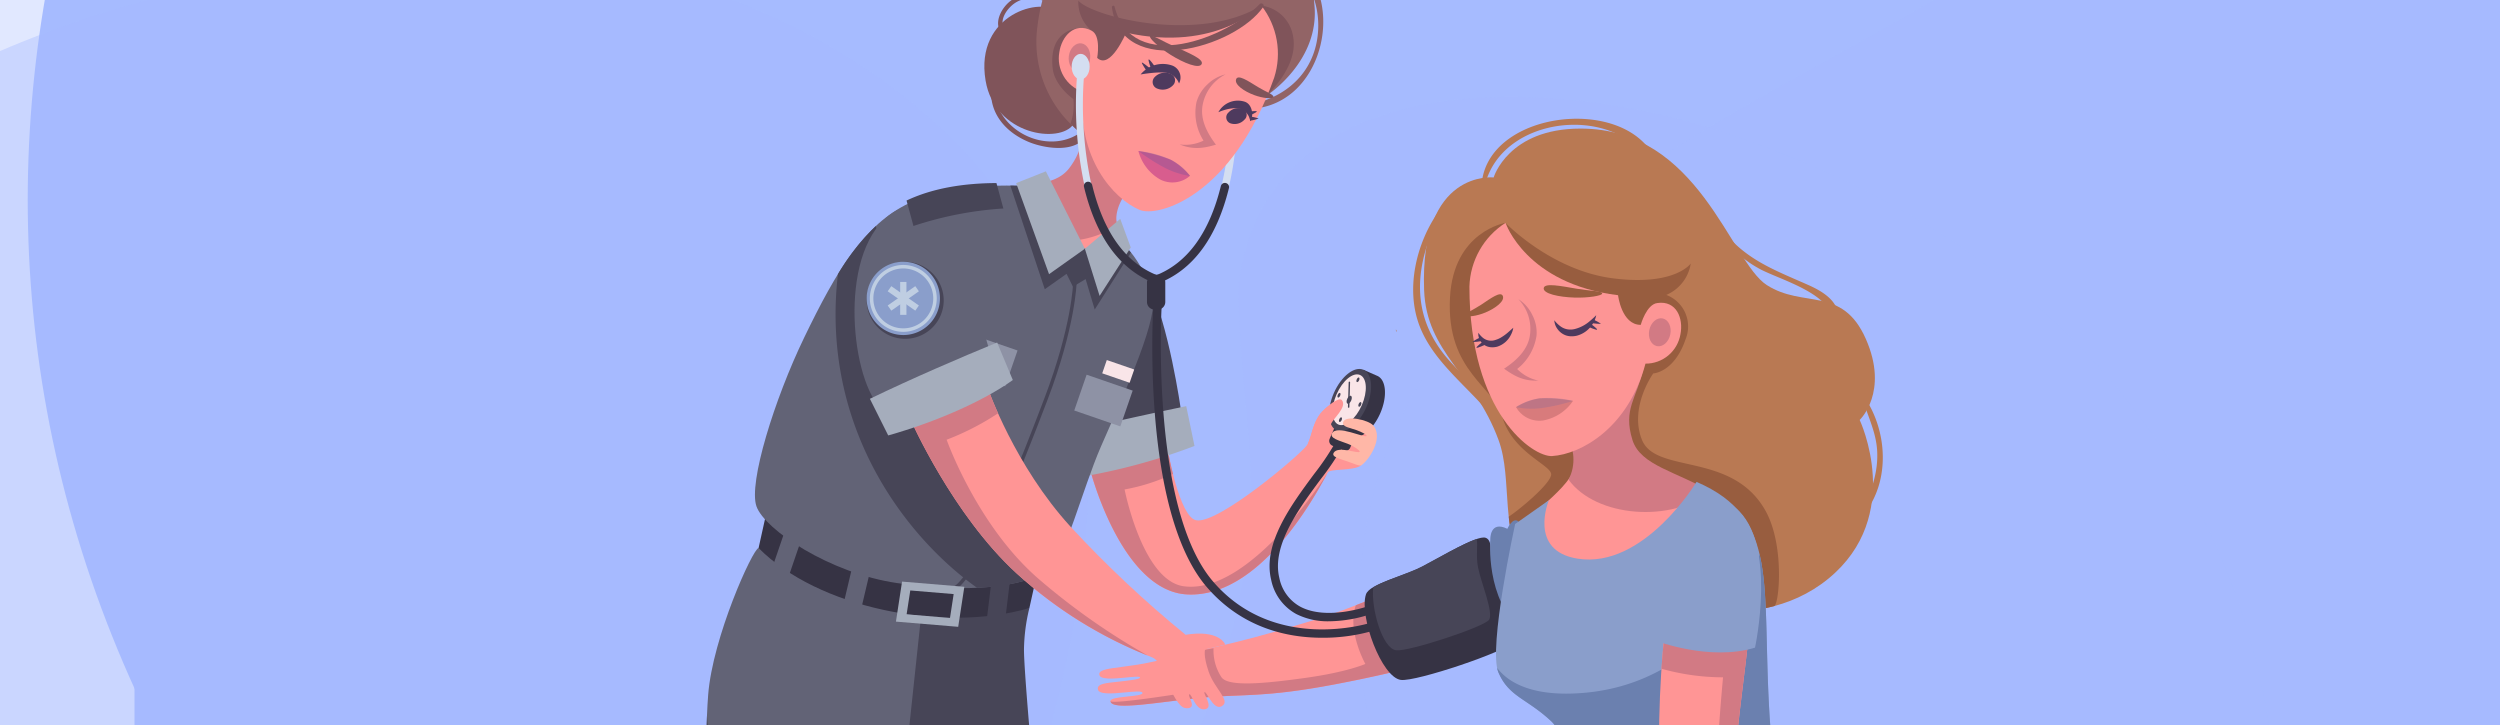 <svg id="_11" data-name="11" xmlns="http://www.w3.org/2000/svg" xmlns:xlink="http://www.w3.org/1999/xlink" width="494.594" height="143.43" viewBox="0 0 494.594 143.43">
  <defs>
    <clipPath id="clip-path">
      <path id="Trazado_165776" data-name="Trazado 165776" d="M0,0H494.594V143.429H0Z" fill="#ffbfc1"/>
    </clipPath>
    <clipPath id="clip-path-2">
      <rect id="Rectángulo_43146" data-name="Rectángulo 43146" width="235.488" height="313.469" fill="none"/>
    </clipPath>
    <clipPath id="clip-path-4">
      <path id="Trazado_165782" data-name="Trazado 165782" d="M172.332,361.147a8.747,8.747,0,0,1,.518,3.279c-.172,1.381-1.433,2.433-1.036,3.625.346,1.035,2.261,1.3,4.717,1.15,2.328-.144,3.971-.748,4.315-1.784.495-1.482-1.266-2.818-1.438-4.027a27.941,27.941,0,0,1-.173-3.107Z" transform="translate(-171.738 -360.284)" fill="none"/>
    </clipPath>
    <linearGradient id="linear-gradient" x1="-14.378" y1="1.486" x2="-14.294" y2="1.486" gradientUnits="objectBoundingBox">
      <stop offset="0" stop-color="#ffb7a7"/>
      <stop offset="1" stop-color="#ff9595"/>
    </linearGradient>
    <clipPath id="clip-path-5">
      <path id="Trazado_165783" data-name="Trazado 165783" d="M125.527,359.212s.346,2.761-.689,3.969-8.989,3.719-8.989,3.719c.215,2.7,16.41,2.724,17.446-2.684A38.689,38.689,0,0,1,135.365,358Z" transform="translate(-115.848 -358.003)" fill="none"/>
    </clipPath>
    <linearGradient id="linear-gradient-2" x1="-4.942" y1="1.323" x2="-4.9" y2="1.323" xlink:href="#linear-gradient"/>
    <clipPath id="clip-path-7">
      <path id="Trazado_165792" data-name="Trazado 165792" d="M139.687,168.63c-7.594,2.3-17.713,5.353-27.01,6.847-9.061,3.279-16.2,2.246-16.087,4.087.067,1.087,2.823.863,5.094.639,1.575-.155,2.917-.311,2.964-.028.055.325-1.825.554-4.094.808-2.554.286-4.411.374-4.244,1.514.16,1.094,2.892.867,5.275.639,1.878-.179,3.54-.358,3.556.108.028.806-6.415.575-6.333,1.59.156,1.943,8.778.309,17.086-.56,8.918-.933,12.863.006,27.36-2.755s23.127-5.293,32.562-9.55l2.992-20.826c-4.373,3.913-31.526,15.188-39.12,17.489" transform="translate(-96.299 -151.141)" fill="none"/>
    </clipPath>
    <linearGradient id="linear-gradient-3" x1="-0.868" y1="3.638" x2="-0.858" y2="3.638" xlink:href="#linear-gradient"/>
    <clipPath id="clip-path-9">
      <path id="Trazado_165796" data-name="Trazado 165796" d="M207.385,128.286c2.206,5.428-5.2,10.074-11.637,16.246,0,0,6.075,10.028,18.572,8.963s20.739-15.764,20.739-15.764c-7.677-4.421-14.629-5.7-16.666-10.983-1.679-4.351-1.319-9.172-.346-13.791,0,0-9.371,9.079-10.662,15.328" transform="translate(-195.748 -112.958)" fill="none"/>
    </clipPath>
    <linearGradient id="linear-gradient-4" x1="-3.777" y1="4.934" x2="-3.757" y2="4.934" xlink:href="#linear-gradient"/>
    <clipPath id="clip-path-11">
      <path id="Trazado_165798" data-name="Trazado 165798" d="M184.6,90.586c.022,25.177,12.6,33.774,16.369,33.536,5.712-.36,15.068-5.556,18.464-18.283a6.968,6.968,0,0,0,6.917-5.82c.624-3.13-.784-6.707-4.547-6.172-2.172.216-3.31,4.321-3.31,4.321-3.8,0-4.488-5.868-4.488-5.868-18.2-2.225-22.267-14.315-22.267-14.315a15.518,15.518,0,0,0-7.137,12.6" transform="translate(-184.602 -77.985)" fill="#fd9595"/>
    </clipPath>
    <clipPath id="clip-path-13">
      <rect id="Rectángulo_43122" data-name="Rectángulo 43122" width="11.263" height="2.149" fill="none"/>
    </clipPath>
    <clipPath id="clip-path-14">
      <path id="Trazado_165813" data-name="Trazado 165813" d="M229.655,196.9a218.737,218.737,0,0,0,6.213,47.288h18.985s.69-3.279-11.736-6.559c0,0,.346-17.6,1.381-39s8.975-51.085-2.416-52.466a4.991,4.991,0,0,0-.605-.037c-9.176,0-12.159,26.114-11.821,50.779" transform="translate(-229.629 -146.122)" fill="none"/>
    </clipPath>
    <linearGradient id="linear-gradient-5" x1="-7.278" y1="1.956" x2="-7.247" y2="1.956" xlink:href="#linear-gradient"/>
    <clipPath id="clip-path-16">
      <path id="Trazado_165826" data-name="Trazado 165826" d="M137.393,129.06c-1.275,1.864-17.61,15.713-21.925,14.85-3.324-.664-5.624-13.957-5.624-13.957l-15.259,4.235s6.144,23.73,19.1,24.392c15.763.805,27.324-23.466,27.869-24.174s4.887-.265,6.411-1.262c.77-.5,3.41-5.406,2.884-7.3s-7.37-2.849-7.37-2.849l1.1-2.685c-6.261,1.047-5.91,6.888-7.184,8.752" transform="translate(-94.585 -120.308)" fill="none"/>
    </clipPath>
    <linearGradient id="linear-gradient-6" x1="-1.387" y1="5.458" x2="-1.372" y2="5.458" xlink:href="#linear-gradient"/>
    <clipPath id="clip-path-18">
      <path id="Trazado_165841" data-name="Trazado 165841" d="M86.038,62.452c-3.68,4.3-10.661,3.192-19.373,4.8,0,0,5.077,11.4,16.5,16.571s18.294,2.94,18.294,2.94C97.449,78.8,92.016,71.951,95.9,67.569c.865-6.322-4.943-18.005-4.943-18.005-.623,4.679-1.889,9.344-4.923,12.888" transform="translate(-66.665 -49.564)" fill="none"/>
    </clipPath>
    <linearGradient id="linear-gradient-7" x1="-0.95" y1="5.764" x2="-0.934" y2="5.764" xlink:href="#linear-gradient"/>
    <clipPath id="clip-path-20">
      <path id="Trazado_165843" data-name="Trazado 165843" d="M100.355,31.729s-3.1,7.455-5.72,4.981c0,0,.831-4.475-1.146-5.4-3.37-1.758-5.889,1.146-6.344,4.3A6.969,6.969,0,0,0,91.727,43.4c-1.038,13.131,6.052,21.148,11.316,23.391,3.479,1.481,18.2-2.434,26.609-26.166a15.515,15.515,0,0,0-2.531-14.258s-8.866,9.324-26.766,5.358" transform="translate(-87.065 -26.371)" fill="none"/>
    </clipPath>
    <linearGradient id="linear-gradient-8" x1="-1.33" y1="5.446" x2="-1.314" y2="5.446" xlink:href="#linear-gradient"/>
    <clipPath id="clip-path-22">
      <rect id="Rectángulo_43131" data-name="Rectángulo 43131" width="10.21" height="4.936" fill="none"/>
    </clipPath>
    <clipPath id="clip-path-23">
      <path id="Trazado_165868" data-name="Trazado 165868" d="M51.948,123.719s8.232,18.6,20.831,30.164A86.667,86.667,0,0,0,99.7,170.566c1.5.69,1.726,2.531,3.337,5.868,1.853,3.838,2.694,4.3,3.8,4.142,1.61-.23-.287-2.474.143-2.733.213-.127.517.679,1,1.485.491.825,1.165,1.651,2.113,1.473,1.84-.345-.519-3.246-.087-3.39.2-.065.583.7,1.1,1.464.615.913,1.412,1.825,2.29,1.324,1.9-1.082-1.4-3.347-2.595-6.866-1.138-3.343-.677-4.383-.677-4.383l4-.941c-1.757-3.2-7.855-1.931-7.855-1.931a222.331,222.331,0,0,1-22.782-21.4C72.433,132.6,67.135,117.334,67.135,117.334Z" transform="translate(-51.948 -117.334)" fill="none"/>
    </clipPath>
    <linearGradient id="linear-gradient-9" x1="-0.683" y1="3.39" x2="-0.67" y2="3.39" xlink:href="#linear-gradient"/>
    <clipPath id="clip-path-25">
      <path id="Trazado_165881" data-name="Trazado 165881" d="M148.8,122.618c-1.525,1.817-1.725,4.315-2.53,5.983,2.992,1.381,4.774-1.554,4.526-3.769.345-1.036,3.285-3.4,2.148-4.76a.442.442,0,0,0-.359-.146c-.926,0-2.933,1.677-3.785,2.691" transform="translate(-146.266 -119.927)" fill="none"/>
    </clipPath>
    <linearGradient id="linear-gradient-10" x1="-15.592" y1="21.242" x2="-15.485" y2="21.242" xlink:href="#linear-gradient"/>
  </defs>
  <path id="Trazado_156666" data-name="Trazado 156666" d="M0,0H494.594V143.429H0Z" fill="#e1e8ff"/>
  <g id="Enmascarar_grupo_249" data-name="Enmascarar grupo 249" clip-path="url(#clip-path)">
    <g id="Grupo_170629" data-name="Grupo 170629" transform="translate(-8.689 -240.274)">
      <rect id="Rectángulo_43083" data-name="Rectángulo 43083" width="519.746" height="349.477" rx="11" transform="translate(35.299 146.409)" fill="#a6bbff"/>
      <g id="Grupo_170486" data-name="Grupo 170486" transform="translate(0 0)">
        <path id="Trazado_165206" data-name="Trazado 165206" d="M493.427,128.944C489.672,65.2,445.106,4.333,384.748.558,315.424-5.269,251.792,36.443,182.737,36.884,147.525,40.2,114.5,25.4,80.186,20.627,2.682,17.506-9.127,117.435,5.328,181.847,66.287,485.51,497.647,444.195,493.427,128.944Z" transform="translate(533.588 190.886) rotate(132)" fill="#a6bbff"/>
        <path id="Trazado_165207" data-name="Trazado 165207" d="M.018,77.647C2.2,39.26,28.163,2.609,63.319.336,103.7-3.173,140.76,21.945,180.982,22.21c20.51,1.994,39.744-6.913,59.732-9.79,45.143-1.88,52.021,58.3,43.6,97.083C248.81,292.36-2.441,267.481.018,77.647Z" transform="translate(203.811 532.462) rotate(-81)" fill="#a6bbff" opacity="0.388" style="mix-blend-mode: multiply;isolation: isolate"/>
        <path id="Trazado_165208" data-name="Trazado 165208" d="M.026,112.166C3.185,56.714,40.683,3.769,91.468.485c58.33-5.069,111.87,31.215,169.973,31.6,29.628,2.881,57.413-9.987,86.287-14.142,65.212-2.715,75.148,84.211,62.986,140.242C359.422,422.334-3.526,386.394.026,112.166Z" transform="matrix(0.695, -0.719, 0.719, 0.695, 232.726, 371.691)" fill="#a6bbff" opacity="0.388" style="mix-blend-mode: multiply;isolation: isolate"/>
        <path id="Trazado_165209" data-name="Trazado 165209" d="M.026,112.166C3.185,56.714,40.683,3.769,91.468.485c58.33-5.069,111.87,31.215,169.973,31.6,29.628,2.881,57.413-9.987,86.287-14.142,65.212-2.715,75.148,84.211,62.986,140.242C359.422,422.334-3.526,386.394.026,112.166Z" transform="translate(224.016 231.237) rotate(90)" fill="#a6bbff" opacity="0.388" style="mix-blend-mode: multiply;isolation: isolate"/>
      </g>
    </g>
    <g id="Grupo_170628" data-name="Grupo 170628" transform="translate(137 -20.846)">
      <g id="Grupo_170627" data-name="Grupo 170627" clip-path="url(#clip-path-2)">
        <g id="Grupo_170578" data-name="Grupo 170578">
          <g id="Grupo_170577" data-name="Grupo 170577" clip-path="url(#clip-path-2)">
            <path id="Trazado_165777" data-name="Trazado 165777" d="M176.4,75.031c-4.56,6.308-6.774,15.587-3.831,23.019,3.3,8.346,12.016,13.431,16.623,21.028a.439.439,0,0,0,.758-.444c-2.542-5.587-7.2-9.135-11.271-13.575-8.316-9.06-7.3-19.472-1.837-29.77a.256.256,0,0,0-.442-.258" transform="translate(-28.657 -12.537)" fill="#b97953"/>
            <rect id="Rectángulo_43111" data-name="Rectángulo 43111" width="96.303" height="89.975" transform="translate(133.926 219.504)" fill="#d4def1"/>
            <path id="Trazado_165778" data-name="Trazado 165778" d="M238.4,263.624H160.845v43.4c4.634,22.486,8.284,36.678,8.284,36.678a8.857,8.857,0,0,0,5.608,2.353,6.592,6.592,0,0,1,.2,2.192,3.27,3.27,0,0,1-.211.789c-.011.03-.026.061-.037.092-.094.228-.2.449-.314.665-.744,1.326-2.052,2.58-2.152,3.8h11.719a8.18,8.18,0,0,0-1.682-4.808,4.544,4.544,0,0,1-.764-1.578,22.636,22.636,0,0,1-.162-2.366,23.072,23.072,0,0,0,2.75-1.373s2.531-23.7.69-46.023-6.444-33.6-6.444-33.6h59.831s.086-.077.24-.23" transform="translate(-26.919 -44.12)" fill="#a5adbc"/>
            <path id="Trazado_165779" data-name="Trazado 165779" d="M255.81,279.732H160.656a4.372,4.372,0,0,1-4.371-4.372V268a4.372,4.372,0,0,1,4.371-4.372H255.81A4.372,4.372,0,0,1,260.182,268v7.364a4.372,4.372,0,0,1-4.372,4.372" transform="translate(-26.156 -44.12)" fill="#626376"/>
            <rect id="Rectángulo_43112" data-name="Rectángulo 43112" width="96.303" height="6.903" transform="translate(133.926 235.613)" fill="#a5adbc"/>
            <path id="Trazado_165780" data-name="Trazado 165780" d="M172.309,366.081c-.563,1.627-2.418,3.137-2.5,4.6-.074,1.266-.258,3.236,5.537,3.236,4.432,0,5.835-1.309,6.113-2.7.56-2.819-1.9-5.761-1.9-5.761Z" transform="translate(-28.415 -61.162)" fill="#363344"/>
            <path id="Trazado_165781" data-name="Trazado 165781" d="M131.436,366.019c-.346,2.186.805,4.948-.115,6.559s-25.09,2.258-25.2-.618c-.072-1.928,9.669-4.1,9.669-4.1Z" transform="translate(-17.761 -61.256)" fill="#363344"/>
          </g>
        </g>
        <g id="Grupo_170580" data-name="Grupo 170580" transform="translate(142.996 299.987)">
          <g id="Grupo_170579" data-name="Grupo 170579" clip-path="url(#clip-path-4)">
            <rect id="Rectángulo_43114" data-name="Rectángulo 43114" width="9.923" height="9.069" transform="translate(-0.32)" fill="url(#linear-gradient)"/>
          </g>
        </g>
        <g id="Grupo_170582" data-name="Grupo 170582" transform="translate(96.46 298.088)">
          <g id="Grupo_170581" data-name="Grupo 170581" clip-path="url(#clip-path-5)">
            <rect id="Rectángulo_43115" data-name="Rectángulo 43115" width="19.517" height="11.622" transform="translate(0 0)" fill="url(#linear-gradient-2)"/>
          </g>
        </g>
        <g id="Grupo_170584" data-name="Grupo 170584">
          <g id="Grupo_170583" data-name="Grupo 170583" clip-path="url(#clip-path-2)">
            <path id="Trazado_165784" data-name="Trazado 165784" d="M185.388,222.445s-43.837,9.32-48.67,17.6-7.594,31.066-10.01,49.705-4.833,44.873-4.833,44.873,6.213,6.213,15.878,1.726c0,0,10.7-25.2,12.082-46.253s5.523-34.518,5.523-34.518l35.207-27.959Z" transform="translate(-20.397 -37.228)" fill="#e7c9ce"/>
            <path id="Trazado_165785" data-name="Trazado 165785" d="M187.006,222.445s-43.837,9.32-48.67,17.6a28.293,28.293,0,0,0-2.214,5.154c4.17,9.459,8.312,23.61,8.657,50.535.235,18.339-8.675,35.67-13.238,42.212a15.925,15.925,0,0,0,7.83-1.6s10.7-25.2,12.082-46.253,5.523-34.517,5.523-34.517l35.207-27.959Z" transform="translate(-22.014 -37.228)" fill="#d7b5bb"/>
            <path id="Trazado_165786" data-name="Trazado 165786" d="M191.575,225.9S151.3,233.727,146.7,239.71s1.611,31.066,6.674,56.148,9.2,41.192,9.2,41.192,5.063,5.522,14.958-.231c0,0,2.531-23.7.69-46.023s-6.444-33.6-6.444-33.6h59.83a34.1,34.1,0,0,0,9.9-24.162c-.23-14.958-49.935-7.134-49.935-7.134" transform="translate(-24.282 -37.465)" fill="#f9e5e8"/>
            <path id="Trazado_165787" data-name="Trazado 165787" d="M195.858,225.9s-.687.133-1.889.379c3.689,12.874,30.654,13.888,30.654,13.888L226,251.215s-54.077-.92-55.227,1.151,8.974,19.1,9.9,39.81c.794,17.865-3.035,40.866-4.1,46.849a20.122,20.122,0,0,0,5.253-2.207s2.531-23.7.69-46.023-6.444-33.6-6.444-33.6H235.9a34.1,34.1,0,0,0,9.9-24.162c-.23-14.957-49.935-7.133-49.935-7.133" transform="translate(-28.566 -37.464)" fill="#e7c9ce"/>
            <path id="Trazado_165788" data-name="Trazado 165788" d="M187.591,65.255s-14.65-1.644-13.764,22.261c.46,12.426,9.9,16.569,14.727,29.685,2.918,7.919,0,18.467,5.868,26.233s22.092,4.66,22.092,4.66,22.091,8.974,37.278-3.452S260,113.232,260,113.232s5.868-5.523,1.208-16.051-12.332-5.973-19.58-10.633-13.384-30.961-36.856-30.961c-14.328,0-17.186,9.668-17.186,9.668" transform="translate(-29.085 -9.303)" fill="#b97953"/>
            <path id="Trazado_165789" data-name="Trazado 165789" d="M192.2,122.95c1.726,7.594,10.01,10.182,9.838,12.081s-6.4,7.013-8.4,8.32a28.938,28.938,0,0,0,1.285,6.163c4.438-2.05,14.015-6.888,14.015-6.888l1.553-15.533s-19.565-9.737-18.294-4.142" transform="translate(-32.156 -20.287)" fill="#985d3f"/>
            <path id="Trazado_165790" data-name="Trazado 165790" d="M190.958,77.986s-10.294,1.658-10.984,14.774c-.782,14.853,8.92,17.492,10.758,24.277,8.12-9.342,4.833-23.9.226-39.052" transform="translate(-30.113 -13.052)" fill="#985d3f"/>
            <path id="Trazado_165791" data-name="Trazado 165791" d="M244.667,135.044c-6.558-11.908-21.746-7.249-24.507-14.152-2.575-6.435,2.244-13.117,2.244-13.117s4.142-.172,6.386-6.731a6.673,6.673,0,0,0-3.8-8.8,8.1,8.1,0,0,0,4.833-6.213s-3.107,4.487-15.36,2.934-21.29-10.978-21.29-10.978l30.668,75.174c4.978,1.354,13.805,2.962,22.49.644.974-.26,2.1-11.927-1.666-18.759" transform="translate(-32.329 -13.052)" fill="#985d3f"/>
          </g>
        </g>
        <g id="Grupo_170586" data-name="Grupo 170586" transform="translate(80.183 125.846)">
          <g id="Grupo_170585" data-name="Grupo 170585" clip-path="url(#clip-path-7)">
            <rect id="Rectángulo_43117" data-name="Rectángulo 43117" width="88.733" height="54.107" transform="translate(-8.316 1.978) rotate(-13.627)" fill="url(#linear-gradient-3)"/>
          </g>
        </g>
        <g id="Grupo_170588" data-name="Grupo 170588">
          <g id="Grupo_170587" data-name="Grupo 170587" clip-path="url(#clip-path-2)">
            <path id="Trazado_165793" data-name="Trazado 165793" d="M157.113,164.343c-3.254,1.369-6.444,2.659-9.249,3.744-1.805,5.054,1.877,11.613,1.877,11.613s-3.566,1.61-11.851,2.761-15.506,1.83-16.684-.23a9.646,9.646,0,0,1-1.5-5.638l-1.956.345-5.293,8.744s-11.178,1.781-12.923,1.473c-.137-.024-.216-.062-.226-.113.156,1.943,8.779.309,17.086-.56,8.918-.933,12.863.006,27.36-2.756,6-1.142,11-2.246,15.458-3.449Z" transform="translate(-16.621 -27.504)" fill="#d27a84"/>
            <path id="Trazado_165794" data-name="Trazado 165794" d="M159.964,164.01c-1.381,4.315,3.107,16.4,6.9,16.913,2.987.407,21.056-5.7,22.092-7.421s-2.59-8.974-3.624-12.771,0-7.421-1.726-7.939-8.8,3.8-12.426,5.7-10.535,3.386-11.218,5.523" transform="translate(-26.729 -25.564)" fill="#363344"/>
            <path id="Trazado_165795" data-name="Trazado 165795" d="M195.1,148.885c-1.1-.964-2.171,1.458-2.171,1.458-3.531-1.732-3.376,2.143-3.376,2.143s-1.012,11.932,6.294,17.915Z" transform="translate(-31.715 -24.879)" fill="#6b80af"/>
          </g>
        </g>
        <g id="Grupo_170590" data-name="Grupo 170590" transform="translate(162.988 94.054)">
          <g id="Grupo_170589" data-name="Grupo 170589" clip-path="url(#clip-path-9)">
            <rect id="Rectángulo_43119" data-name="Rectángulo 43119" width="42.705" height="44.794" transform="translate(-3.523 0.301) rotate(-4.876)" fill="url(#linear-gradient-4)"/>
          </g>
        </g>
        <g id="Grupo_170592" data-name="Grupo 170592">
          <g id="Grupo_170591" data-name="Grupo 170591" clip-path="url(#clip-path-2)">
            <path id="Trazado_165797" data-name="Trazado 165797" d="M220.751,126.729c-1.9-6.087.852-8.174,2.158-14.032,0,0-13.705,7.832-15,14.082,1.257,1.233,1.769,5.042.187,7.794,5.494,7.6,20.579,8.544,28.016,2.393-6.554-4.007-13.761-5.095-15.366-10.237" transform="translate(-34.796 -18.861)" fill="#d27a84"/>
          </g>
        </g>
        <g id="Grupo_170594" data-name="Grupo 170594" transform="translate(153.707 64.934)">
          <g id="Grupo_170593" data-name="Grupo 170593" clip-path="url(#clip-path-11)">
            <rect id="Rectángulo_43121" data-name="Rectángulo 43121" width="46.944" height="50.313" transform="translate(-4.751 0.442) rotate(-5.599)" fill="#fd9595"/>
          </g>
        </g>
        <g id="Grupo_170599" data-name="Grupo 170599">
          <g id="Grupo_170598" data-name="Grupo 170598" clip-path="url(#clip-path-2)">
            <path id="Trazado_165799" data-name="Trazado 165799" d="M231.476,103.86c-.316,1.513-1.5,2.545-2.649,2.306s-1.823-1.659-1.507-3.172,1.5-2.545,2.649-2.306,1.823,1.66,1.507,3.172" transform="translate(-38.031 -16.845)" fill="#d27a84"/>
            <path id="Trazado_165800" data-name="Trazado 165800" d="M197.958,103.2a8.51,8.51,0,0,0-2.3-7.091,7.629,7.629,0,0,1,2.755,3.118,7.539,7.539,0,0,1,.848,4.056,10.305,10.305,0,0,1-3.835,6.65,8.187,8.187,0,0,0,4.2,2.289c-2.9.147-4.725-.871-6.791-2.348,2.566-1.689,4.744-3.824,5.122-6.674" transform="translate(-32.273 -16.085)" fill="#d27a84"/>
            <path id="Trazado_165801" data-name="Trazado 165801" d="M202.258,93.347c-.212,1.12,2.993,1.813,6.129,1.905,2.628.077,5.456-.364,5.433-.814-.027-.51-2.514-.511-5.018-.939-3.181-.543-6.346-1.192-6.544-.152" transform="translate(-33.848 -15.53)" fill="#985d3f"/>
            <path id="Trazado_165802" data-name="Trazado 165802" d="M191.068,95.266c.469,1.019-1.419,2.455-3.437,3.3-1.692.709-3.669.969-3.786.533-.133-.494,1.49-1.1,3-2.108,1.916-1.286,3.79-2.669,4.226-1.724" transform="translate(-30.767 -15.891)" fill="#985d3f"/>
            <path id="Trazado_165803" data-name="Trazado 165803" d="M206.953,120.18a29.935,29.935,0,0,0-6.667-.5,13.116,13.116,0,0,0-4.6,1.729,5.288,5.288,0,0,0,5.345,2.644,9.115,9.115,0,0,0,5.918-3.875" transform="translate(-32.75 -20.019)" fill="#d87b7c"/>
            <g id="Grupo_170597" data-name="Grupo 170597" transform="translate(162.94 99.546)" opacity="0.3" style="mix-blend-mode: multiply;isolation: isolate">
              <g id="Grupo_170596" data-name="Grupo 170596">
                <g id="Grupo_170595" data-name="Grupo 170595" clip-path="url(#clip-path-13)">
                  <path id="Trazado_165804" data-name="Trazado 165804" d="M200.725,121.594a16.357,16.357,0,0,1-5.018-.164l-.017-.03a10.713,10.713,0,0,1,4.789-1.754,20.4,20.4,0,0,1,6.474.523,39.323,39.323,0,0,1-6.228,1.425" transform="translate(-195.69 -119.555)" fill="#80689c"/>
                </g>
              </g>
            </g>
            <path id="Trazado_165805" data-name="Trazado 165805" d="M213.07,99.923a16.7,16.7,0,0,1-1.244,1.144,7.256,7.256,0,0,1-2.926,1.575,3.572,3.572,0,0,1-.4.085,3.7,3.7,0,0,1-.473.041,3.415,3.415,0,0,1-.749-.065,3.251,3.251,0,0,1-1.338-.614,6.051,6.051,0,0,1-1.172-1.163,3.188,3.188,0,0,0,.6,1.693,3.5,3.5,0,0,0,1.54,1.244,3.328,3.328,0,0,0,1.173.237,4.714,4.714,0,0,0,.53-.019,4.2,4.2,0,0,0,.6-.094,5.263,5.263,0,0,0,3.2-2.417,4.675,4.675,0,0,0,.654-1.645" transform="translate(-34.27 -16.723)" fill="#4e3a5e"/>
            <path id="Trazado_165806" data-name="Trazado 165806" d="M212.8,102.547s1.684.739,1.784.574-1.3-1.18-1.3-1.18Z" transform="translate(-35.614 -17.061)" fill="#4e3a5e"/>
            <path id="Trazado_165807" data-name="Trazado 165807" d="M213.523,101.627a9.74,9.74,0,0,0,1.955.174,8.65,8.65,0,0,0-1.641-.887Z" transform="translate(-35.735 -16.889)" fill="#4e3a5e"/>
            <path id="Trazado_165808" data-name="Trazado 165808" d="M186.722,103.907a2.444,2.444,0,0,0,.36,1.533,2.686,2.686,0,0,0,1.346,1.153,2.918,2.918,0,0,0,1.015.186,3.245,3.245,0,0,0,.535-.035,3.051,3.051,0,0,0,.464-.087,4.529,4.529,0,0,0,2.692-2.291,4.288,4.288,0,0,0,.495-1.456l-1.1.973a8.975,8.975,0,0,1-1.121.828,4.783,4.783,0,0,1-1.273.6,2.57,2.57,0,0,1-2.454-.366,4.453,4.453,0,0,1-.955-1.039" transform="translate(-31.247 -17.223)" fill="#4e3a5e"/>
            <path id="Trazado_165809" data-name="Trazado 165809" d="M188.036,106.8s-1.656.775-1.762.613,1.258-1.208,1.258-1.208Z" transform="translate(-31.174 -17.774)" fill="#4e3a5e"/>
            <path id="Trazado_165810" data-name="Trazado 165810" d="M187.246,105.894a9.625,9.625,0,0,1-1.948.217,8.531,8.531,0,0,1,1.607-.921Z" transform="translate(-31.011 -17.604)" fill="#4e3a5e"/>
            <path id="Trazado_165811" data-name="Trazado 165811" d="M201.378,143.168l-6.672,4.694s-5.382,24.527-3.311,29.36,5.548,5.113,10.381,9.6-2.071,12.082-4.833,22.667c0,0,1.611,8.974,20.711,11.736s31.525-2.3,31.525-2.3c1.381-9.9-3.126-16.593-4.142-33.137-1.611-26.233,2.071-39.12-14.441-46.253,0,0-10.412,17.258-23.529,15.187-9.885-1.56-5.691-11.553-5.691-11.553" transform="translate(-31.952 -23.352)" fill="#8a9ecb"/>
            <path id="Trazado_165812" data-name="Trazado 165812" d="M245.08,188.668c-.866-14.106-.2-24.351-1.97-31.92,0,0-9.306,26.858-37.38,27.548-10.145.249-13.529-3.75-14.557-5.1a4.6,4.6,0,0,0,.264.908c2.072,4.832,5.549,5.113,10.381,9.6s-2.072,12.082-4.833,22.667c0,0,1.61,8.974,20.71,11.736s31.526-2.3,31.526-2.3c1.381-9.9-3.127-16.593-4.142-33.137" transform="translate(-31.994 -26.233)" fill="#6b80af"/>
          </g>
        </g>
        <g id="Grupo_170601" data-name="Grupo 170601" transform="translate(191.199 121.667)">
          <g id="Grupo_170600" data-name="Grupo 170600" clip-path="url(#clip-path-14)">
            <rect id="Rectángulo_43124" data-name="Rectángulo 43124" width="26.227" height="98.069" transform="translate(-0.313 -0.002)" fill="url(#linear-gradient-5)"/>
          </g>
        </g>
        <g id="Grupo_170603" data-name="Grupo 170603">
          <g id="Grupo_170602" data-name="Grupo 170602" clip-path="url(#clip-path-2)">
            <path id="Trazado_165814" data-name="Trazado 165814" d="M188.183,66.264c3.8-14.823,29.233-16.178,33.871-1.356a.408.408,0,0,0,.786-.217c-2.257-16.63-34.039-14.257-35.328,1.483-.032.388.577.459.671.091" transform="translate(-31.381 -8.912)" fill="#b97953"/>
            <path id="Trazado_165815" data-name="Trazado 165815" d="M243.977,79.733a20.372,20.372,0,0,0,7.551,7.343c3.675,2.241,15.88,5.207,14.535,11.276a.536.536,0,0,0,1.033.285c1.587-4.223-2.129-6.632-5.528-8.14C254.931,87.549,249,85.452,244.493,79.43a.3.3,0,0,0-.516.3" transform="translate(-40.824 -13.271)" fill="#b97953"/>
            <path id="Trazado_165816" data-name="Trazado 165816" d="M278,119.764c1.047,3.576,2.705,6.633,2.873,10.45.186,4.264-1.2,7.941-3.021,11.724a.354.354,0,0,0,.61.357c4.979-6.509,4.4-16.092,0-22.726a.254.254,0,0,0-.461.195" transform="translate(-46.493 -19.992)" fill="#b97953"/>
            <path id="Trazado_165817" data-name="Trazado 165817" d="M167.259,103.759l-.174-.346.077-.038.174.346Z" transform="translate(-27.963 -17.301)" fill="#b97953"/>
            <path id="Trazado_165818" data-name="Trazado 165818" d="M243.218,242.231s.345-17.6,1.381-39c.43-8.88,2.047-19.186,2.981-28.3l-16.531-1.315c-.341,2.731-.609,5.611-.813,8.585a45.151,45.151,0,0,0,12.178,1.7c-2.7,29.135-2.037,56.894-1.208,59.657.518,1.726,6.731,2.934,6.731,5.236h7.018s.69-3.28-11.736-6.559" transform="translate(-38.532 -29.055)" fill="#d27a84"/>
            <path id="Trazado_165819" data-name="Trazado 165819" d="M228.831,171.709s10.7,4.143,19.675,1.381c0,0,4.487-20.71-3.8-27.614s-14.842,13.807-15.878,26.232" transform="translate(-38.297 -24.117)" fill="#8a9ecb"/>
            <path id="Trazado_165820" data-name="Trazado 165820" d="M184.645,169.091c.945-1.4-1.565-7.291-2.177-10.375-.449-2.257,0-4.437-.268-5.61-2.859.95-7.927,3.945-10.818,5.44-2.846,1.472-7.291,2.669-9.651,4.142-.445,4.178,1.8,12.056,4.522,12.43,2.4.331,17.447-4.626,18.392-6.028" transform="translate(-27.058 -25.624)" fill="#474557"/>
            <path id="Trazado_165821" data-name="Trazado 165821" d="M83.425,25.363c-1.984-2.394-5.929-2.18-8.27-.453-1.986,1.466-3.74,4.826-1.489,6.836.442.394,1.094-.249.654-.654-2.075-1.908.162-4.956,2.068-5.962,2.417-1.276,4.529-.54,6.853.47a.152.152,0,0,0,.183-.238" transform="translate(-12.152 -3.948)" fill="#80545a"/>
            <path id="Trazado_165822" data-name="Trazado 165822" d="M70.98,45.79c-.476,5.153,2.966,8.971,7.566,10.82,3.356,1.349,10.173,2.329,11.591-2.256a.384.384,0,0,0-.636-.37c-6.518,5.827-17.934.659-17.954-8.195a.284.284,0,0,0-.567,0" transform="translate(-11.872 -7.618)" fill="#80545a"/>
            <path id="Trazado_165823" data-name="Trazado 165823" d="M136.041,13.555c6.512,2.112,10.189,8.243,10,14.959-.22,7.738-5.316,13.254-12.764,14.971-.535.123-.432,1.033.133.977,15.955-1.609,19.155-28.237,2.851-31.7a.412.412,0,0,0-.218.794" transform="translate(-22.246 -2.134)" fill="#926466"/>
            <path id="Trazado_165824" data-name="Trazado 165824" d="M82.686,227.645l1.333-.131L82.9,216.761l-11.824,1.214-.01-.1-9.255,1.047,1.177,10.647,1.684-.165,1.791,12.7a5.285,5.285,0,0,0,.862,2.51,5.348,5.348,0,0,0,.655.8c.061.061.123.121.187.179q.191.175.4.331a5.276,5.276,0,0,0,3.747,1.03l6.658-.716a5.248,5.248,0,0,0,4.793-5.667Z" transform="translate(-10.345 -36.277)" fill="#626376"/>
            <path id="Trazado_165825" data-name="Trazado 165825" d="M110.168,83.81a.691.691,0,0,1-.248-1.336c17.76-6.8,14.61-39.684,14.577-40.014a.691.691,0,0,1,.615-.757.665.665,0,0,1,.757.615c.145,1.4,3.292,34.262-15.453,41.446a.724.724,0,0,1-.248.045" transform="translate(-18.322 -6.978)" fill="#d4def1"/>
          </g>
        </g>
        <g id="Grupo_170605" data-name="Grupo 170605" transform="translate(78.755 100.173)">
          <g id="Grupo_170604" data-name="Grupo 170604" clip-path="url(#clip-path-16)">
            <rect id="Rectángulo_43126" data-name="Rectángulo 43126" width="56.789" height="39.078" transform="translate(0 0)" fill="url(#linear-gradient-6)"/>
          </g>
        </g>
        <g id="Grupo_170607" data-name="Grupo 170607">
          <g id="Grupo_170606" data-name="Grupo 170606" clip-path="url(#clip-path-2)">
            <path id="Trazado_165827" data-name="Trazado 165827" d="M141.582,136.316s-15.241,24.318-28.53,22.592c-8.19-1.063-11.736-19.157-11.736-19.157a37.728,37.728,0,0,0,9.569-3.068c-.665-2.626-1.04-4.791-1.04-4.791l-15.259,4.235s6.144,23.73,19.1,24.392c15.764.805,27.324-23.466,27.87-24.174a.3.3,0,0,1,.027-.029" transform="translate(-15.83 -22.073)" fill="#d27a84"/>
            <path id="Trazado_165828" data-name="Trazado 165828" d="M86.519,132.176l24.371-14.6s-2.531-17.719-6.421-24.708C94.937,97.6,80.53,124.758,86.519,132.176" transform="translate(-14.243 -15.542)" fill="#474557"/>
            <path id="Trazado_165829" data-name="Trazado 165829" d="M80.754,128.737c10.127-2.863,20.3-5.072,30.443-7.2l1.636,7.877a118.918,118.918,0,0,1-29.9,7.133Z" transform="translate(-13.515 -20.34)" fill="#a5adbc"/>
            <path id="Trazado_165830" data-name="Trazado 165830" d="M21.714,363.028c-.518,3.452,2.934,5.868,2.761,8.8s-15.015,2.934-15.361-.172,5.524-4.833,5.7-8.284,6.9-.346,6.9-.346" transform="translate(-1.523 -60.541)" fill="#363344"/>
            <path id="Trazado_165831" data-name="Trazado 165831" d="M68.689,362.381c.1,3.452-2.137,6.095-1.212,8.972,1.065,3.312,23.684,2.877,24.375.46,1.151-4.027-13.64-4.354-15.291-7.683-.858-1.729.271-4.051.271-4.051Z" transform="translate(-11.255 -60.262)" fill="#363344"/>
            <path id="Trazado_165832" data-name="Trazado 165832" d="M73.447,169.494a36.467,36.467,0,0,0-1.067,8.172c0,8.227,6.269,71.052,6.9,76.629,1.726,15.187,2.072,58.334.691,64.893s-4.142,11.736-12.426,12.426-10.562-7.337-11.736-12.426c-2.071-8.975-2.416-52.122-3.8-61.786s-11.391-58.68-11.391-58.68l7.939-29.341Z" transform="translate(-6.799 -28.348)" fill="#474557"/>
            <path id="Trazado_165833" data-name="Trazado 165833" d="M45.884,167.706l-2.531,23.7-5.523,3.451s-3.452,46.369-3.8,63.282-2.071,50.05-3.8,58.68S23.678,328.9,17.81,329.247,6.419,324.069,6.074,315.785s1.381-48.67,1.036-61.1S1.995,205.7,3.657,184.274c.883-11.361,8.8-28.822,9.972-29.033,2.455.038,32.255,12.465,32.255,12.465" transform="translate(-0.553 -25.981)" fill="#626376"/>
            <path id="Trazado_165834" data-name="Trazado 165834" d="M8.836,323.968c-1.841-13.346,2.387-49.916,1.841-64.663-.46-12.426-5.888-46.769-7.259-64.112-.838,21.716,3.369,54.542,3.692,66.183.346,12.426-1.381,52.811-1.035,61.1.261,6.281,3.5,10.973,7.607,12.725-2.074-1.78-3.923-4.541-4.846-11.23" transform="translate(-0.554 -32.667)" fill="#474557"/>
            <path id="Trazado_165835" data-name="Trazado 165835" d="M69.276,165.841c-17.3,5-41.953-.116-53.572-11.886l1.421-6.4c13.694,12.308,31.62,16.131,53.571,11.886Z" transform="translate(-2.628 -24.694)" fill="#363344"/>
            <path id="Trazado_165836" data-name="Trazado 165836" d="M86.948,49.907c-2.58,3.846-15.52,2.261-17.358-8.669-2.222-13.2,11.378-16.779,14.337-13.432,7,7.918,4.818,19.421,3.021,22.1" transform="translate(-11.606 -4.456)" fill="#80545a"/>
            <path id="Trazado_165837" data-name="Trazado 165837" d="M91.609,47.963A22.837,22.837,0,0,1,81.917,26.1C83.906,9.569,95.859-1.219,109.83.111c14.441,1.374,17.934,10.838,17.934,10.838A11.726,11.726,0,0,1,136.7,21.615c1.224,11.383-9.484,18.174-9.484,18.174Z" transform="translate(-13.678 0)" fill="#926466"/>
            <path id="Trazado_165838" data-name="Trazado 165838" d="M127.89,26.17c-12.581,7.684-33.712,2.059-36.223-1a7.491,7.491,0,0,0,2.591,5.937l-1.612,8.46,7.413,5.429,24.8-11.883Z" transform="translate(-15.34 -4.212)" fill="#80545a"/>
            <path id="Trazado_165839" data-name="Trazado 165839" d="M135.172,26.371a7.3,7.3,0,0,1,6.318,6.391c.917,5.868-5.33,11.44-5.33,11.44Z" transform="translate(-22.622 -4.413)" fill="#80545a"/>
            <path id="Trazado_165840" data-name="Trazado 165840" d="M95.056,52.615l-.184-8.329-3.5-12.621s-6.688-.286-5.814,7.974c.374,3.535,4.1,6.106,4.1,6.106a10.948,10.948,0,0,1-.57,4.852l3.054,2.941Z" transform="translate(-14.305 -5.299)" fill="#80545a"/>
          </g>
        </g>
        <g id="Grupo_170609" data-name="Grupo 170609" transform="translate(55.508 41.269)">
          <g id="Grupo_170608" data-name="Grupo 170608" clip-path="url(#clip-path-18)">
            <rect id="Rectángulo_43128" data-name="Rectángulo 43128" width="50.265" height="47.954" transform="translate(-14.805 32.732) rotate(-65.662)" fill="url(#linear-gradient-7)"/>
          </g>
        </g>
        <g id="Grupo_170611" data-name="Grupo 170611">
          <g id="Grupo_170610" data-name="Grupo 170610" clip-path="url(#clip-path-2)">
            <path id="Trazado_165842" data-name="Trazado 165842" d="M85.961,62.135c3.819-5.106,1.92-7.991,2.639-13.949,0,0,10.314,11.951,9.448,18.274-1.6.744-3.512,4.976-2.545,6.959-2.519,1.777-11.468,6.418-21.59-.683a20.048,20.048,0,0,1-5.852-6.069c7.515-1.595,14.673-.218,17.9-4.532" transform="translate(-11.391 -8.064)" fill="#d27a84"/>
          </g>
        </g>
        <g id="Grupo_170613" data-name="Grupo 170613" transform="translate(72.494 21.958)">
          <g id="Grupo_170612" data-name="Grupo 170612" clip-path="url(#clip-path-20)">
            <rect id="Rectángulo_43130" data-name="Rectángulo 43130" width="51.91" height="54.717" transform="translate(-10.419 39.353) rotate(-75.712)" fill="url(#linear-gradient-8)"/>
          </g>
        </g>
        <g id="Grupo_170618" data-name="Grupo 170618">
          <g id="Grupo_170617" data-name="Grupo 170617" clip-path="url(#clip-path-2)">
            <path id="Trazado_165844" data-name="Trazado 165844" d="M89.415,37.826c-.206,1.531.567,2.9,1.729,3.057s2.271-.958,2.477-2.489-.567-2.9-1.729-3.057-2.271.958-2.476,2.489" transform="translate(-14.959 -5.911)" fill="#d27a84"/>
            <path id="Trazado_165845" data-name="Trazado 165845" d="M120.327,48.614a8.507,8.507,0,0,1,4.53-5.919,7.633,7.633,0,0,0-3.638,2.022,7.539,7.539,0,0,0-2.15,3.542,10.309,10.309,0,0,0,1.4,7.548,8.19,8.19,0,0,1-4.723.758c2.686,1.1,4.746.754,7.187.05-1.858-2.447-3.2-5.187-2.605-8" transform="translate(-19.371 -7.145)" fill="#d27a84"/>
            <path id="Trazado_165846" data-name="Trazado 165846" d="M113.354,44.8a2.815,2.815,0,0,1-3.09.657,1.377,1.377,0,0,1-.517-2.286,2.811,2.811,0,0,1,3.089-.658,1.378,1.378,0,0,1,.518,2.287" transform="translate(-18.298 -7.08)" fill="#4e3a5e"/>
            <path id="Trazado_165847" data-name="Trazado 165847" d="M106.474,42.314a5.679,5.679,0,0,1,6.285-1.755,2.528,2.528,0,0,1,1.315,3.544,3.283,3.283,0,0,0-2.132-2.037c-1.631-.444-5.467.248-5.467.248" transform="translate(-17.819 -6.737)" fill="#4e3a5e"/>
            <path id="Trazado_165848" data-name="Trazado 165848" d="M109.591,40.536s-1.017-1.482-1.2-1.386.416,1.676.416,1.676Z" transform="translate(-18.134 -6.551)" fill="#4e3a5e"/>
            <path id="Trazado_165849" data-name="Trazado 165849" d="M108.348,41.017s-1.472-1.211-1.582-1.116.9,1.594.9,1.594Z" transform="translate(-17.867 -6.677)" fill="#4e3a5e"/>
            <path id="Trazado_165850" data-name="Trazado 165850" d="M130.425,53.009a2.609,2.609,0,0,1-2.822.707,1.262,1.262,0,0,1-.333-2.123,2.607,2.607,0,0,1,2.822-.705,1.26,1.26,0,0,1,.333,2.122" transform="translate(-21.228 -8.488)" fill="#4e3a5e"/>
            <path id="Trazado_165851" data-name="Trazado 165851" d="M124.949,51.232a4.4,4.4,0,0,1,5.266-2.062c1.569.573,1.722,3.017,1.046,3.828a3,3,0,0,0-1.829-2.376c-1.818-.627-4.483.609-4.483.609" transform="translate(-20.911 -8.184)" fill="#4e3a5e"/>
            <path id="Trazado_165852" data-name="Trazado 165852" d="M131.993,51.558s1.7-.259,1.739-.062-1.474.823-1.474.823Z" transform="translate(-22.09 -8.606)" fill="#4e3a5e"/>
            <path id="Trazado_165853" data-name="Trazado 165853" d="M132.393,52.718a7.819,7.819,0,0,1,1.773.4,7.41,7.41,0,0,1-1.705.421Z" transform="translate(-22.157 -8.823)" fill="#4e3a5e"/>
            <path id="Trazado_165854" data-name="Trazado 165854" d="M118.929,39.115c-.445,1.05-3.5-.153-6.156-1.817-2.229-1.394-4.336-3.331-4.067-3.693.3-.409,2.376.97,4.7,2,2.948,1.314,5.942,2.532,5.528,3.506" transform="translate(-18.189 -5.612)" fill="#80545a"/>
            <path id="Trazado_165855" data-name="Trazado 165855" d="M129.171,43.768c-.428,1.037,1.515,2.4,3.566,3.16,1.719.639,3.7.821,3.8.381.113-.5-1.533-1.035-3.08-1.987-1.964-1.209-3.893-2.516-4.291-1.554" transform="translate(-21.608 -7.269)" fill="#80545a"/>
            <path id="Trazado_165856" data-name="Trazado 165856" d="M105.95,60.915a29.931,29.931,0,0,1,6.451,1.753,13.1,13.1,0,0,1,3.758,3.161,5.287,5.287,0,0,1-5.919.712,9.116,9.116,0,0,1-4.29-5.625" transform="translate(-17.732 -10.195)" fill="#d85d8e"/>
            <g id="Grupo_170616" data-name="Grupo 170616" transform="translate(88.218 50.72)" opacity="0.3" style="mix-blend-mode: multiply;isolation: isolate">
              <g id="Grupo_170615" data-name="Grupo 170615">
                <g id="Grupo_170614" data-name="Grupo 170614" clip-path="url(#clip-path-22)">
                  <path id="Trazado_165857" data-name="Trazado 165857" d="M111.348,64.334a16.34,16.34,0,0,0,4.786,1.517l.026-.022a10.7,10.7,0,0,0-3.931-3.249,20.392,20.392,0,0,0-6.278-1.664,39.267,39.267,0,0,0,5.4,3.419" transform="translate(-105.95 -60.915)" fill="#65529c"/>
                </g>
              </g>
            </g>
            <path id="Trazado_165858" data-name="Trazado 165858" d="M66.8,69.186s-12.657-.805-21.515,3.451S31.016,85.869,24.573,99.216c-5.869,12.158-11.046,28.764-9.435,33.367s14.51,13.254,27.844,15.187c17.486,2.536,26.923-.23,30.145-2.762s6.443-15.647,10.125-24.162S94.341,96.68,93.576,91.4c-.659-4.551-4.341-9.038-4.341-9.038l-9.123-.734Z" transform="translate(-2.484 -11.569)" fill="#626376"/>
            <rect id="Rectángulo_43132" data-name="Rectángulo 43132" width="7.492" height="9.641" transform="translate(52.747 94.119) rotate(-70.947)" fill="#8e92a5"/>
            <path id="Trazado_165859" data-name="Trazado 165859" d="M41.949,78.752a44.932,44.932,0,0,0-7.489,9.515c-3.517,30.509,13.742,52.255,27.528,62.052,6.1-.283,10.27-1.432,12.759-2.707-14.776-17.955-29.945-60.607-32.8-68.86" transform="translate(-5.69 -13.18)" fill="#474557"/>
            <path id="Trazado_165860" data-name="Trazado 165860" d="M62.176,153.085l-.338-.6c4.912-2.728,14.185-27.056,18.144-37.444,5.431-14.262,5.671-22.756,5.671-22.839l.691.013c0,.086-.239,8.683-5.719,23.07-6.586,17.285-13.927,35.291-18.449,37.8" transform="translate(-10.349 -15.43)" fill="#474557"/>
            <path id="Trazado_165861" data-name="Trazado 165861" d="M76.865,69.146l-1.346-.008,6.816,20.5,4.306-3.046,1.267,2.544,2.508-1.505,1.8,6.021L99.39,82.362l-.5-.6-8.627-.134Z" transform="translate(-12.639 -11.571)" fill="#474557"/>
            <path id="Trazado_165862" data-name="Trazado 165862" d="M82.782,65.746,90.5,81.06l-7.087,5.032L76.905,68.071Z" transform="translate(-12.871 -11.003)" fill="#a5adbc"/>
            <path id="Trazado_165863" data-name="Trazado 165863" d="M93.232,82.95l2.912,9.326,6.167-9.583-2.082-5.658Z" transform="translate(-15.603 -12.892)" fill="#a5adbc"/>
            <path id="Trazado_165864" data-name="Trazado 165864" d="M42.339,112.151l22.718-10.212c-2.18-5.724-3.791-32.394-16.591-27.889s-11.419,29.587-6.127,38.1" transform="translate(-6.443 -12.307)" fill="#626376"/>
            <path id="Trazado_165865" data-name="Trazado 165865" d="M56.629,94.969a7.623,7.623,0,1,1-7.623-7.738,7.681,7.681,0,0,1,7.623,7.738" transform="translate(-6.926 -14.599)" fill="#474557"/>
            <path id="Trazado_165866" data-name="Trazado 165866" d="M55.881,94.48a7.249,7.249,0,1,1-7.249-7.249,7.249,7.249,0,0,1,7.249,7.249" transform="translate(-6.926 -14.599)" fill="#8a9ecb"/>
            <path id="Trazado_165867" data-name="Trazado 165867" d="M48.76,101.223a6.616,6.616,0,1,1,6.616-6.616,6.623,6.623,0,0,1-6.616,6.616m0-12.54a5.924,5.924,0,1,0,5.924,5.924,5.931,5.931,0,0,0-5.924-5.924" transform="translate(-7.053 -14.726)" fill="#bfcee2"/>
            <rect id="Rectángulo_43133" data-name="Rectángulo 43133" width="1.241" height="6.51" transform="translate(41.086 76.626)" fill="#bfcee2"/>
            <rect id="Rectángulo_43134" data-name="Rectángulo 43134" width="6.666" height="1.243" transform="matrix(0.819, -0.574, 0.574, 0.819, 38.619, 81.284)" fill="#bfcee2"/>
            <rect id="Rectángulo_43135" data-name="Rectángulo 43135" width="1.243" height="6.666" transform="translate(38.619 78.478) rotate(-54.98)" fill="#bfcee2"/>
          </g>
        </g>
        <g id="Grupo_170620" data-name="Grupo 170620" transform="translate(43.254 97.697)">
          <g id="Grupo_170619" data-name="Grupo 170619" clip-path="url(#clip-path-23)">
            <rect id="Rectángulo_43137" data-name="Rectángulo 43137" width="63.335" height="63.646" transform="translate(0 0)" fill="url(#linear-gradient-9)"/>
          </g>
        </g>
        <g id="Grupo_170622" data-name="Grupo 170622">
          <g id="Grupo_170621" data-name="Grupo 170621" clip-path="url(#clip-path-2)">
            <path id="Trazado_165869" data-name="Trazado 165869" d="M154.068,131.17l-2.16-.948a1.035,1.035,0,0,1-.533-1.364l.948-2.16,4.057,1.779-.948,2.16a1.035,1.035,0,0,1-1.364.532" transform="translate(-25.319 -21.204)" fill="#363344"/>
            <path id="Trazado_165870" data-name="Trazado 165870" d="M161.1,114.1l-2.739-1.2-1.275,2.905a11.335,11.335,0,0,0-2.719,6.2l-1.276,2.91,2.739,1.2c1.775.778,4.4-1.285,5.85-4.6s1.2-6.637-.58-7.416" transform="translate(-25.62 -18.894)" fill="#363344"/>
            <path id="Trazado_165871" data-name="Trazado 165871" d="M158.631,120.276c-1.455,3.317-4.073,5.375-5.848,4.6s-2.035-4.1-.58-7.416,4.072-5.375,5.848-4.6,2.034,4.1.58,7.416" transform="translate(-25.315 -18.861)" fill="#474557"/>
            <path id="Trazado_165872" data-name="Trazado 165872" d="M157.865,120.1c-1.187,2.706-3.265,4.411-4.64,3.807s-1.53-3.286-.342-5.993,3.264-4.41,4.64-3.806,1.529,3.286.342,5.992" transform="translate(-25.452 -19.076)" fill="#f9e5e8"/>
            <path id="Trazado_165873" data-name="Trazado 165873" d="M156.323,120.025c-.187.425-.513.693-.729.6s-.24-.515-.054-.941.513-.693.729-.6.241.516.054.941" transform="translate(-26.01 -19.927)" fill="#474557"/>
            <path id="Trazado_165874" data-name="Trazado 165874" d="M158.281,115.286c-.11.25-.3.407-.428.351s-.142-.3-.032-.553.3-.407.428-.351.142.3.032.553" transform="translate(-26.4 -19.2)" fill="#474557"/>
            <path id="Trazado_165875" data-name="Trazado 165875" d="M154.128,124.755c-.11.25-.3.407-.428.351s-.142-.3-.032-.553.3-.407.428-.351.142.3.032.553" transform="translate(-25.705 -20.784)" fill="#474557"/>
            <path id="Trazado_165876" data-name="Trazado 165876" d="M153.775,118.955c-.11.25-.3.407-.428.351s-.142-.3-.032-.553.3-.407.429-.351.142.3.032.553" transform="translate(-25.646 -19.814)" fill="#474557"/>
            <path id="Trazado_165877" data-name="Trazado 165877" d="M158.741,121.133c-.11.25-.3.407-.428.351s-.142-.3-.032-.553.3-.407.428-.351.142.3.032.553" transform="translate(-26.477 -20.178)" fill="#474557"/>
            <path id="Trazado_165878" data-name="Trazado 165878" d="M155.875,120.884a.144.144,0,0,1-.14-.147l.142-4.888a.144.144,0,0,1,.288.008l-.142,4.888a.144.144,0,0,1-.148.14" transform="translate(-26.064 -19.365)" fill="#474557"/>
            <path id="Trazado_165879" data-name="Trazado 165879" d="M148.916,165.517a13.817,13.817,0,0,1-6.537-1.445,9.922,9.922,0,0,1-4.952-6.781c-1.713-7.114,3.95-14.763,8.5-20.909a51.564,51.564,0,0,0,4.029-5.928.829.829,0,1,1,1.47.765,52.54,52.54,0,0,1-4.166,6.148c-4.346,5.87-9.753,13.175-8.22,19.538a8.326,8.326,0,0,0,4.125,5.708c5.268,2.829,13.346-.05,13.426-.08a.828.828,0,1,1,.566,1.557,26.807,26.807,0,0,1-8.239,1.428" transform="translate(-22.947 -21.758)" fill="#363344"/>
            <path id="Trazado_165880" data-name="Trazado 165880" d="M157.753,133.715c-.356.241-1.5-.313-2.708-.732-1.649-.574-3.282-.9-2.761-1.754.868-1.419,4.987.324,5.132-.195.064-.225-1.076-1.056-2.371-1.56-1.693-.658-3.616-1.075-3.1-2.077.908-1.771,6.588,1.035,6.822.526.108-.235-.843-.728-1.965-1.145-1.313-.489-2.892-.618-2.664-1.56.362-1.5,5.022-.483,5.956.629,2.129,2.531-.937,6.921-2.339,7.868" transform="translate(-25.415 -20.83)" fill="#ffb7a7"/>
          </g>
        </g>
        <g id="Grupo_170624" data-name="Grupo 170624" transform="translate(121.787 99.856)">
          <g id="Grupo_170623" data-name="Grupo 170623" clip-path="url(#clip-path-25)">
            <rect id="Rectángulo_43139" data-name="Rectángulo 43139" width="7.811" height="10.056" transform="translate(0 0)" fill="url(#linear-gradient-10)"/>
          </g>
        </g>
        <g id="Grupo_170626" data-name="Grupo 170626">
          <g id="Grupo_170625" data-name="Grupo 170625" clip-path="url(#clip-path-2)">
            <path id="Trazado_165882" data-name="Trazado 165882" d="M107.411,88.3a.724.724,0,0,1-.248-.045c-6.839-2.622-11.53-8.981-13.945-18.9a.689.689,0,1,1,1.34-.326c2.3,9.451,6.709,15.486,13.1,17.935a.691.691,0,0,1-.247,1.336" transform="translate(-15.598 -11.463)" fill="#a5adbc"/>
            <path id="Trazado_165883" data-name="Trazado 165883" d="M110.14,88.433a.829.829,0,0,1-.3-1.6c6.314-2.42,10.681-8.376,12.985-17.705a.816.816,0,0,1,1-.606.827.827,0,0,1,.6,1c-2.44,9.886-7.147,16.23-14,18.854a.827.827,0,0,1-.3.056" transform="translate(-18.294 -11.463)" fill="#363344"/>
            <path id="Trazado_165884" data-name="Trazado 165884" d="M93.538,65.393a.69.69,0,0,1-.67-.527A76.472,76.472,0,0,1,91.36,42.319a.68.68,0,0,1,.757-.615.689.689,0,0,1,.615.757,75.131,75.131,0,0,0,1.475,22.079.688.688,0,0,1-.506.834.643.643,0,0,1-.163.019" transform="translate(-15.248 -6.979)" fill="#d4def1"/>
            <path id="Trazado_165885" data-name="Trazado 165885" d="M107.378,88.387a.835.835,0,0,1-.3-.056c-6.907-2.648-11.636-9.072-14.057-19.092a.829.829,0,0,1,1.612-.39c2.281,9.46,6.67,15.495,13.038,17.936a.829.829,0,0,1-.3,1.6" transform="translate(-15.565 -11.417)" fill="#363344"/>
            <path id="Trazado_165886" data-name="Trazado 165886" d="M110.1,97.209h-.6a1.51,1.51,0,0,1-1.51-1.51V91.816a1.51,1.51,0,0,1,1.51-1.51h.6a1.51,1.51,0,0,1,1.51,1.51V95.7a1.51,1.51,0,0,1-1.51,1.51" transform="translate(-18.073 -15.113)" fill="#363344"/>
            <path id="Trazado_165887" data-name="Trazado 165887" d="M142.85,163.231c-6.82,0-15.81-1.885-22.821-10.032-12.839-14.925-10.684-53.893-10.585-55.544a.829.829,0,0,1,1.655.1c-.024.4-2.216,39.948,10.188,54.365,12.243,14.232,30.988,8.2,31.179,8.141a.828.828,0,0,1,.525,1.571,35.794,35.794,0,0,1-10.142,1.4" transform="translate(-18.284 -16.213)" fill="#363344"/>
            <path id="Trazado_165888" data-name="Trazado 165888" d="M93.651,40.361c0,1.4-.8,2.531-1.779,2.531s-1.779-1.133-1.779-2.531.8-2.531,1.779-2.531,1.779,1.133,1.779,2.531" transform="translate(-15.078 -6.331)" fill="#d4def1"/>
            <path id="Trazado_165889" data-name="Trazado 165889" d="M77.267,155.091c-12.254-10.528-18.294-27.615-18.294-27.615a51.984,51.984,0,0,0,10.173-5.228c-1.346-3-2.01-4.915-2.01-4.915l-15.188,6.386s8.232,18.6,20.832,30.164a85.855,85.855,0,0,0,25.984,16.295,133.53,133.53,0,0,1-21.5-15.087" transform="translate(-8.694 -19.637)" fill="#d27a84"/>
            <path id="Trazado_165890" data-name="Trazado 165890" d="M42.153,117.554c8.432-4.079,18-8.187,25.17-11.134l3.107,7.421c-5.865,4.2-15.315,8.324-24.652,10.962Z" transform="translate(-7.055 -17.81)" fill="#a5adbc"/>
            <path id="Trazado_165891" data-name="Trazado 165891" d="M49.553,163.225l-1.213,7.918,12.319,1.028,1.213-7.918Zm9.482,7.192-8.582-.717.724-4.722,8.582.717Z" transform="translate(-8.09 -27.317)" fill="#a5adbc"/>
            <rect id="Rectángulo_43140" data-name="Rectángulo 43140" width="9.274" height="3.624" transform="matrix(0.23, -0.973, 0.973, 0.23, 29.625, 141.401)" fill="#626376"/>
            <rect id="Rectángulo_43141" data-name="Rectángulo 43141" width="9.274" height="3.624" transform="translate(58.056 144.796) rotate(-83.086)" fill="#474557"/>
            <rect id="Rectángulo_43142" data-name="Rectángulo 43142" width="9.274" height="3.624" transform="translate(15.432 134.202) rotate(-71.128)" fill="#626376"/>
            <path id="Trazado_165892" data-name="Trazado 165892" d="M2.345,230.708l18.113-.159-.013,13.22a5.25,5.25,0,0,1-5.252,5.244l-6.694.153a5.3,5.3,0,0,1-5.419-5.328Z" transform="translate(-0.392 -38.584)" fill="#8e92a5"/>
            <path id="Trazado_165893" data-name="Trazado 165893" d="M2.506,233.6l17.949-.24,0-2.816-18.115.16Z" transform="translate(-0.392 -38.584)" fill="#626376"/>
            <path id="Trazado_165894" data-name="Trazado 165894" d="M8.33,244.117l-.69-13.434-5.3.047.734,13.131a5.3,5.3,0,0,0,5.42,5.327l3.317-.076a5.289,5.289,0,0,1-3.485-5" transform="translate(-0.392 -38.607)" fill="#626376"/>
            <path id="Trazado_165895" data-name="Trazado 165895" d="M0,218.219l21.2-.384.209,10.809-21.127.282Z" transform="translate(0 -36.456)" fill="#8e92a5"/>
            <path id="Trazado_165896" data-name="Trazado 165896" d="M0,218.242l9.31-.266.209,10.81-9.241.163Z" transform="translate(0 -36.48)" fill="#626376"/>
            <rect id="Rectángulo_43143" data-name="Rectángulo 43143" width="7.493" height="9.641" transform="translate(75.528 102.058) rotate(-70.947)" fill="#8e92a5"/>
            <rect id="Rectángulo_43144" data-name="Rectángulo 43144" width="2.781" height="5.737" transform="matrix(0.326, -0.945, 0.945, 0.326, 81.06, 94.703)" fill="#f9e5e8"/>
            <path id="Trazado_165897" data-name="Trazado 165897" d="M99.658,26.632c1.948,14.276,24.287,8.127,29.958-.124.291-.425-.357-.912-.708-.546-6.295,6.576-25.2,14.273-28.726.526-.09-.35-.57-.192-.525.144" transform="translate(-16.678 -4.323)" fill="#80545a"/>
            <path id="Trazado_165898" data-name="Trazado 165898" d="M70.016,73.564a70.42,70.42,0,0,0-17.789,3.46l-1.366-5.033c4.918-2.334,10.9-3.429,17.787-3.46Z" transform="translate(-8.512 -11.469)" fill="#474557"/>
          </g>
        </g>
      </g>
    </g>
  </g>
</svg>
